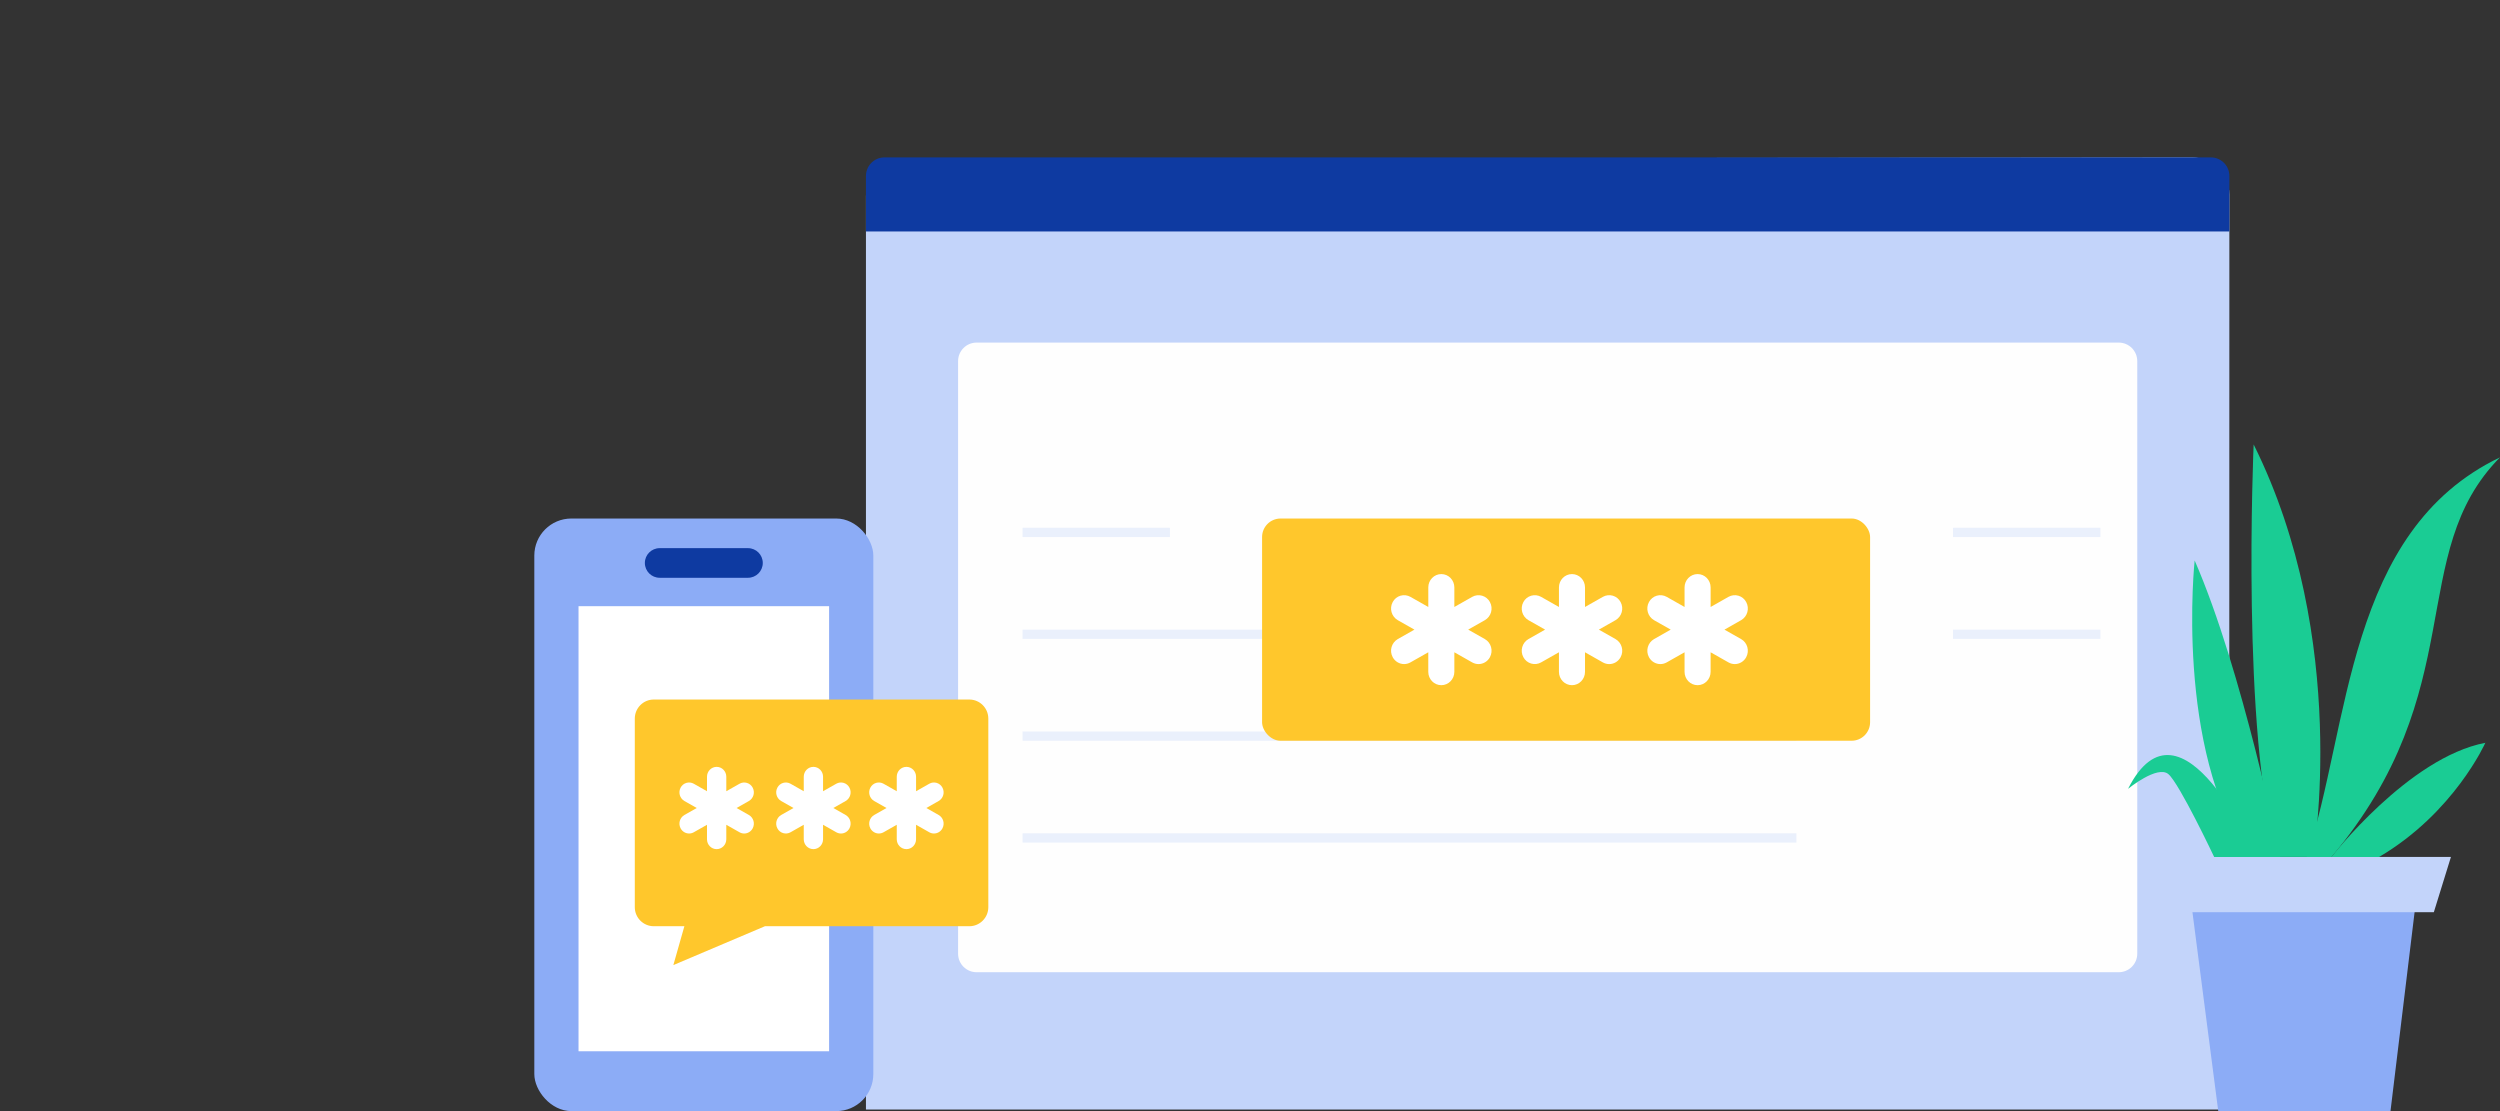 <svg width="270" height="120" viewBox="0 0 270 120" fill="none" xmlns="http://www.w3.org/2000/svg">
<rect x="0" y="0" width="270" height="120" fill="#333333" stroke="none"/>
<g style="mix-blend-mode:darken">
<path fill-rule="evenodd" clip-rule="evenodd" d="M97.519 17.157C95.312 17.16 93.523 18.95 93.523 21.157V119.826H240.757L240.772 21.005C240.773 18.794 238.979 17.002 236.768 17.004L97.519 17.157Z" fill="#C3D4FA"/>
<path fill-rule="evenodd" clip-rule="evenodd" d="M103.473 103C103.473 104.105 104.368 105 105.473 105H228.824C229.928 105 230.824 104.105 230.824 103V39C230.824 37.895 229.928 37 228.824 37H105.473C104.368 37 103.473 37.895 103.473 39V103Z" fill="#FEFEFE"/>
<path d="M194.011 90H110.437V91H194.011V90Z" fill="#376EEE" fill-opacity="0.1"/>
<path d="M194.011 79H110.437V80H194.011V79Z" fill="#376EEE" fill-opacity="0.1"/>
<path d="M194.011 68H110.437V69H194.011V68Z" fill="#376EEE" fill-opacity="0.1"/>
<path d="M126.356 57H110.437V58H126.356V57Z" fill="#376EEE" fill-opacity="0.1"/>
<path d="M226.844 57H210.925V58H226.844V57Z" fill="#376EEE" fill-opacity="0.1"/>
<path d="M226.844 68H210.925V69H226.844V68Z" fill="#376EEE" fill-opacity="0.1"/>
<rect x="136.305" y="56" width="65.665" height="24" rx="2" fill="#FFC72C"/>
<path fill-rule="evenodd" clip-rule="evenodd" d="M160.364 69.019L158.565 67.999L160.364 66.98C161.046 66.585 161.29 65.715 160.912 65.021C160.735 64.689 160.433 64.442 160.073 64.337C159.713 64.231 159.326 64.276 159 64.46L157.07 65.554V63.44C157.07 62.645 156.439 62 155.663 62C154.886 62 154.256 62.645 154.256 63.44V65.554L152.327 64.46C151.999 64.275 151.612 64.231 151.252 64.336C150.892 64.442 150.589 64.689 150.412 65.021C150.035 65.715 150.279 66.585 150.96 66.98L152.759 67.999L150.96 69.019C150.278 69.414 150.034 70.284 150.412 70.978C150.67 71.453 151.15 71.72 151.645 71.72C151.875 71.72 152.11 71.661 152.326 71.54L154.254 70.446V72.56C154.254 73.356 154.885 74 155.662 74C156.438 74 157.07 73.356 157.07 72.56V70.446L158.998 71.54C159.214 71.661 159.449 71.721 159.68 71.721C160.175 71.721 160.655 71.452 160.911 70.979C161.289 70.282 161.044 69.406 160.364 69.02V69.019ZM174.476 69.019L172.677 67.999L174.476 66.979C175.158 66.584 175.402 65.714 175.024 65.02C174.847 64.688 174.545 64.441 174.185 64.335C173.825 64.23 173.438 64.275 173.111 64.459L171.181 65.554V63.44C171.181 62.645 170.55 62 169.774 62C168.997 62 168.367 62.645 168.367 63.44V65.554L166.438 64.46C166.111 64.276 165.724 64.231 165.364 64.337C165.004 64.442 164.702 64.689 164.525 65.021C164.147 65.715 164.39 66.585 165.072 66.98L166.871 67.999L165.072 69.019C164.39 69.414 164.147 70.284 164.525 70.978C164.701 71.311 165.004 71.558 165.364 71.663C165.724 71.769 166.111 71.725 166.438 71.54L168.366 70.446V72.56C168.366 73.356 168.997 74 169.774 74C170.55 74 171.181 73.356 171.181 72.56V70.446L173.111 71.541C173.326 71.662 173.562 71.722 173.793 71.722C174.288 71.722 174.768 71.453 175.024 70.98C175.403 70.285 175.16 69.413 174.476 69.019V69.019ZM186.242 68.001L188.041 69.02C188.721 69.406 188.967 70.283 188.589 70.979C188.333 71.454 187.852 71.721 187.358 71.721C187.126 71.721 186.891 71.662 186.676 71.54L184.746 70.446V72.56C184.746 73.355 184.116 74 183.34 74C182.563 74 181.932 73.356 181.932 72.56V70.446L180.003 71.54C179.786 71.662 179.551 71.721 179.321 71.721C178.826 71.721 178.346 71.454 178.089 70.979C177.711 70.285 177.955 69.414 178.638 69.02L180.437 67.999L178.637 66.98C177.955 66.585 177.711 65.715 178.089 65.021C178.266 64.688 178.568 64.441 178.929 64.335C179.289 64.23 179.677 64.275 180.003 64.46L181.932 65.554V63.44C181.932 62.645 182.563 62 183.34 62C184.116 62 184.747 62.645 184.747 63.44V65.554L186.676 64.46C187.002 64.275 187.39 64.23 187.75 64.336C188.11 64.441 188.413 64.688 188.589 65.021C188.967 65.715 188.724 66.586 188.041 66.98L186.242 68.001Z" fill="white"/>
<path fill-rule="evenodd" clip-rule="evenodd" d="M93.523 25H240.773V19C240.773 17.895 239.878 17 238.773 17H95.523C94.419 17 93.523 17.895 93.523 19V25Z" fill="#0E3AA1"/>
<path fill-rule="evenodd" clip-rule="evenodd" d="M236.604 97.127L239.572 120H258.173L260.944 97.127H236.604Z" fill="#8CACF6"/>
<path fill-rule="evenodd" clip-rule="evenodd" d="M232.445 92.552L234.424 98.519H262.854L264.701 92.552H232.445Z" fill="#C3D4FA"/>
<path fill-rule="evenodd" clip-rule="evenodd" d="M229.829 85.194C229.829 85.194 232.995 82.608 234.182 83.603C235.37 84.597 239.129 92.553 239.129 92.553H243.681C243.681 92.553 235.567 73.857 229.829 85.194Z" fill="#1ACC94"/>
<path fill-rule="evenodd" clip-rule="evenodd" d="M251.795 92.553C251.795 92.553 260.106 81.813 268.417 80.222C268.417 80.222 265.053 87.78 256.94 92.553H251.795Z" fill="#1ACC94"/>
<path fill-rule="evenodd" clip-rule="evenodd" d="M237.024 60.531C237.024 60.531 234.842 80.818 242.897 92.553H246.253C246.253 92.553 242.226 72.465 237.024 60.531Z" fill="#1ACC94"/>
<path fill-rule="evenodd" clip-rule="evenodd" d="M243.394 48C243.394 48 242.008 79.624 245.966 92.552H249.825C249.825 92.552 253.882 69.083 243.394 48Z" fill="#1ACC94"/>
<path fill-rule="evenodd" clip-rule="evenodd" d="M249.123 92.553C253.822 78.453 253.378 57.349 270 49.393C259.704 59.83 267.032 74.454 251.795 92.553H249.123Z" fill="#1ACC94"/>
<rect x="57.706" y="56" width="36.613" height="64" rx="4" fill="#8CACF6"/>
<path d="M62.481 65.468H89.543V113.537H62.481V65.468Z" fill="white"/>
<path d="M104.688 75.55C105.82 75.55 106.738 76.472 106.738 77.61V97.973C106.738 99.111 105.82 100.033 104.688 100.033L82.615 100.032L72.722 104.229L73.913 100.032H70.608C69.475 100.032 68.558 99.11 68.558 97.972V77.611C68.558 76.473 69.475 75.55 70.608 75.55H104.688V75.55Z" fill="#FFC72C"/>
<path fill-rule="evenodd" clip-rule="evenodd" d="M91.33 88.019L89.998 87.263L91.33 86.508C91.835 86.216 92.016 85.571 91.736 85.057C91.605 84.811 91.381 84.629 91.114 84.55C90.848 84.472 90.561 84.505 90.319 84.642L88.89 85.453V83.887C88.89 83.298 88.423 82.821 87.848 82.821C87.272 82.821 86.806 83.298 86.806 83.887V85.453L85.377 84.643C85.135 84.506 84.849 84.473 84.582 84.551C84.316 84.629 84.092 84.812 83.961 85.058C83.681 85.572 83.861 86.216 84.366 86.508L85.698 87.264L84.366 88.019C83.861 88.311 83.681 88.956 83.961 89.469C84.091 89.716 84.315 89.899 84.582 89.977C84.848 90.055 85.135 90.022 85.377 89.886L86.805 89.075V90.641C86.805 91.231 87.272 91.707 87.848 91.707C88.423 91.707 88.89 91.23 88.89 90.641V89.075L90.319 89.886C90.479 89.976 90.653 90.02 90.824 90.02C91.191 90.02 91.546 89.821 91.736 89.471C92.016 88.956 91.836 88.311 91.33 88.019V88.019ZM80.88 88.019L79.547 87.264L80.88 86.509C81.385 86.217 81.565 85.572 81.285 85.058C81.154 84.812 80.931 84.63 80.664 84.552C80.398 84.473 80.111 84.506 79.869 84.643L78.441 85.453V83.887C78.441 83.298 77.973 82.821 77.398 82.821C76.823 82.821 76.356 83.298 76.356 83.887V85.453L74.927 84.643C74.685 84.506 74.398 84.473 74.132 84.551C73.865 84.629 73.641 84.812 73.51 85.058C73.231 85.572 73.411 86.216 73.916 86.509L75.248 87.264L73.916 88.019C73.41 88.311 73.23 88.956 73.51 89.47C73.701 89.821 74.056 90.019 74.422 90.019C74.593 90.019 74.767 89.976 74.927 89.886L76.355 89.076V90.641C76.355 91.231 76.822 91.708 77.397 91.708C77.972 91.708 78.44 91.23 78.44 90.641V89.076L79.868 89.886C80.028 89.976 80.202 90.02 80.373 90.02C80.74 90.02 81.095 89.821 81.285 89.47C81.565 88.955 81.383 88.306 80.88 88.02V88.019ZM100.042 87.264L101.374 88.02C101.878 88.305 102.06 88.955 101.78 89.47C101.59 89.822 101.234 90.019 100.869 90.019C100.697 90.019 100.523 89.976 100.363 89.886L98.934 89.075V90.641C98.934 91.23 98.468 91.707 97.893 91.707C97.317 91.707 96.85 91.23 96.85 90.641V89.075L95.422 89.886C95.261 89.976 95.087 90.019 94.916 90.019C94.55 90.019 94.194 89.822 94.004 89.47C93.725 88.956 93.905 88.312 94.411 88.02L95.743 87.264L94.41 86.508C93.905 86.216 93.725 85.572 94.004 85.058C94.135 84.811 94.359 84.628 94.626 84.55C94.893 84.472 95.18 84.505 95.422 84.643L96.85 85.453V83.887C96.85 83.298 97.317 82.821 97.893 82.821C98.468 82.821 98.935 83.298 98.935 83.887V85.453L100.363 84.643C100.605 84.505 100.892 84.472 101.159 84.55C101.425 84.629 101.649 84.812 101.78 85.058C102.06 85.572 101.88 86.217 101.374 86.509L100.042 87.264Z" fill="white"/>
<path fill-rule="evenodd" clip-rule="evenodd" d="M69.645 60.8C69.645 61.684 70.361 62.4 71.245 62.4H80.78C81.664 62.4 82.38 61.684 82.38 60.8V60.8C82.38 59.916 81.664 59.2 80.78 59.2H71.245C70.361 59.2 69.645 59.916 69.645 60.8V60.8Z" fill="#0E3AA1"/>
</g>
</svg>

